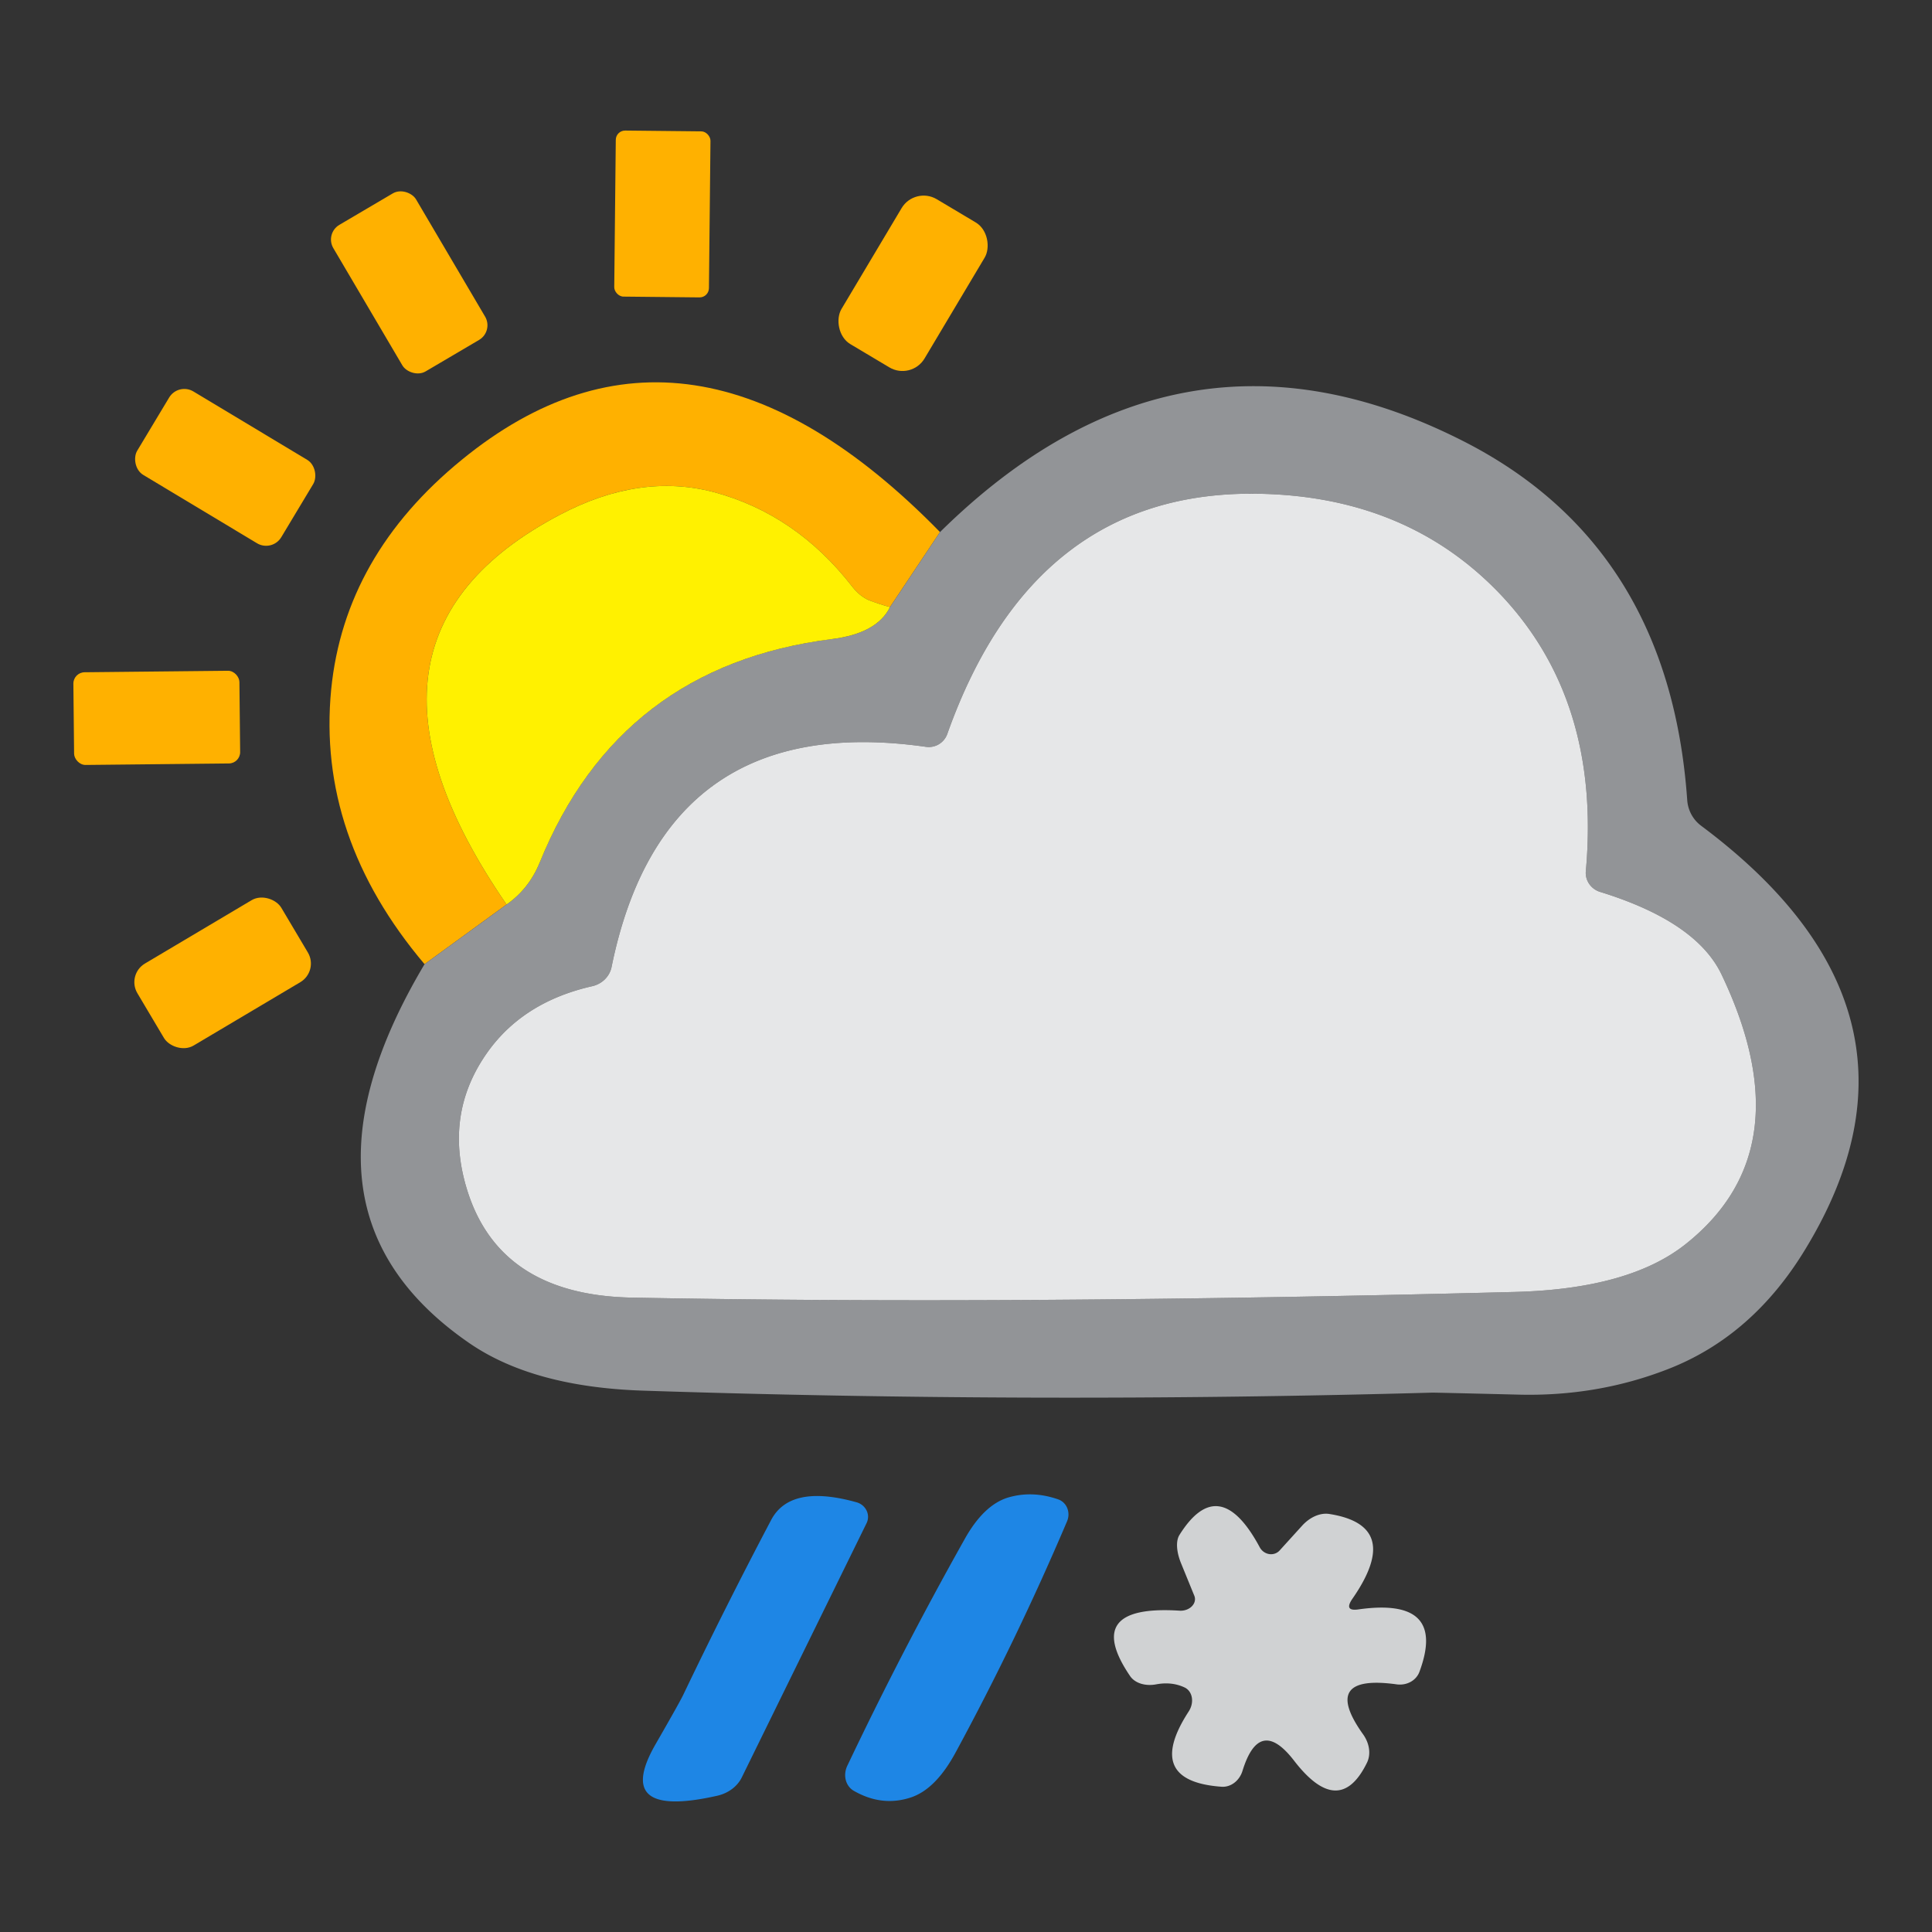 <svg width="256" height="256" xmlns="http://www.w3.org/2000/svg" version="1.1">
 <rect width="100%" height="100%" fill="#333333" stroke="none"/>
 <title>362</title>

 <g>
  <title>Layer 1</title>
  <g id="svg_14">
   <rect id="svg_1" rx="0.28" height="4.98" width="2.84" transform="matrix(4.418, 0.046, -0.046, 4.418, -15.729, -31.79)" y="10.878" x="22.145" fill="#ffb100"/>
   <rect id="svg_2" rx="0.51" height="5.1" width="2.88" transform="matrix(3.807, -2.242, 2.242, 3.807, -37.584, 10.781)" y="13.19" x="13.406" fill="#ffb100"/>
   <rect id="svg_3" rx="0.77" height="5.06" width="2.9" transform="matrix(3.795, 2.262, -2.262, 3.795, 33.11, -90.024)" y="12.088" x="30.419" fill="#ffb100"/>
   <rect id="svg_4" rx="0.53" height="2.92" width="5.04" transform="matrix(3.787, 2.275, -2.275, 3.787, 33.069, -39.887)" y="18.672" x="8.722" fill="#ffb100"/>
   <path id="svg_5" d="m124.557,70.502l-6.627,9.94q-1.458,-0.398 -2.828,-0.928q-1.193,-0.53 -2.165,-1.767q-7.466,-9.631 -18.379,-12.547q-9.808,-2.562 -20.367,3.004q-31.323,16.435 -7.069,51.646l-10.868,7.908q-14.27,-16.877 -12.37,-36.404q1.767,-17.76 17.318,-30.44q29.998,-24.52 63.354,9.587z" fill="#ffb100"/>
   <path id="svg_6" d="m56.255,127.759l10.868,-7.908q2.96,-2.076 4.374,-5.522q10.559,-26.066 38.701,-29.645q6.008,-0.751 7.731,-4.241l6.627,-9.94q31.633,-31.191 69.318,-12.061q27.303,13.872 29.689,47.537a4.683,4.595 -73.7 0 0 1.856,3.446q32.914,24.564 13.872,55.976q-7.025,11.663 -18.335,16.037q-9.322,3.623 -19.748,3.358q-10.78,-0.265 -11.398,-0.265q-52.353,1.458 -104.662,-0.265q-14.491,-0.486 -22.929,-6.274q-25.448,-17.495 -5.964,-50.232zm153.878,-12.37q2.032,-22.664 -11.443,-36.758q-12.415,-12.945 -32.163,-13.21q-29.556,-0.398 -40.999,31.809a2.607,2.607 -86.7 0 1 -2.872,1.723q-34.681,-4.904 -41.617,29.159a3.402,3.225 -1.5 0 1 -2.562,2.562q-9.764,2.209 -14.535,9.72q-4.992,7.82 -2.032,17.318q4.33,13.872 21.781,14.226q50.807,0.972 117.076,-0.751q15.154,-0.398 22.62,-6.362q15.772,-12.547 4.727,-35.697q-3.358,-7.025 -16.126,-10.957a2.695,2.607 12 0 1 -1.856,-2.783z" fill="#929497"/>
   <path id="svg_7" d="m117.93,80.443q-1.723,3.49 -7.731,4.241q-28.142,3.579 -38.701,29.645q-1.414,3.446 -4.374,5.522q-24.255,-35.211 7.069,-51.646q10.559,-5.567 20.367,-3.004q10.912,2.916 18.379,12.547q0.972,1.237 2.165,1.767q1.37,0.53 2.828,0.928z" fill="#fff100"/>
   <path id="svg_8" d="m211.989,118.172q12.768,3.932 16.126,10.957q11.045,23.15 -4.727,35.697q-7.466,5.964 -22.62,6.362q-66.27,1.723 -117.076,0.751q-17.451,-0.353 -21.781,-14.226q-2.96,-9.499 2.032,-17.318q4.771,-7.511 14.535,-9.72a3.402,3.225 -1.5 0 0 2.562,-2.562q6.936,-34.063 41.617,-29.159a2.607,2.607 -74.9 0 0 2.872,-1.723q11.443,-32.207 40.999,-31.809q19.748,0.265 32.163,13.21q13.475,14.093 11.443,36.758a2.695,2.607 12 0 0 1.856,2.783z" fill="#e6e7e8"/>
   <rect id="svg_9" rx="0.34" height="2.78" width="4.98" transform="matrix(4.418, -0.046, 0.046, 4.418, -17.496, -30.413)" y="27.111" x="5.875" fill="#ffb100"/>
   <rect id="svg_10" rx="0.65" height="2.86" width="5.02" transform="matrix(3.799, -2.256, 2.256, 3.799, -87.827, 11.276)" y="35.02" x="6.728" fill="#ffb100"/>
   <path id="svg_11" d="m102.158,201.451q2.518,-4.86 11.354,-2.386a2.032,1.944 20.7 0 1 1.325,2.739l-16.523,33.665a4.992,4.33 3.9 0 1 -3.269,2.474q-13.872,3.137 -8.217,-6.76q3.358,-5.832 3.755,-6.715q5.567,-11.619 11.575,-23.018z" fill-opacity="0.996" fill="#1f87e6"/>
   <path id="svg_12" d="m133.525,198.447q3.225,-0.972 6.671,0.221a2.209,2.076 -69.2 0 1 1.193,2.916q-6.627,15.595 -14.712,30.528q-2.651,4.948 -5.964,6.053q-3.844,1.281 -7.599,-0.884a2.651,2.386 -62.3 0 1 -0.839,-3.313q7.245,-15.242 15.507,-29.954q2.518,-4.551 5.743,-5.567z" fill-opacity="0.996" fill="#1f87e6"/>
   <path id="svg_13" d="m180.047,213.247q11.708,-1.635 8.041,8.262a2.872,2.607 13.1 0 1 -3.004,1.679q-10.206,-1.414 -4.462,6.627a4.02,3.269 43.5 0 1 0.486,3.799q-3.667,7.422 -9.631,-0.309q-4.595,-5.964 -6.848,1.37a2.96,2.607 -78.1 0 1 -2.783,2.076q-10.338,-0.751 -4.33,-9.985a2.342,1.944 -59.3 0 0 -0.486,-3.137q-1.723,-0.839 -3.844,-0.442a3.711,2.783 -19.3 0 1 -3.446,-1.104q-6.45,-9.499 6.583,-8.659a1.811,1.458 -6.3 0 0 1.944,-1.944l-1.767,-4.33a4.771,2.386 60 0 1 -0.221,-3.755q5.257,-8.394 10.647,1.635a1.679,1.59 52.9 0 0 2.607,0.442l3.048,-3.358a4.595,3.402 -59.4 0 1 3.579,-1.502q9.764,1.546 3.048,11.222q-1.193,1.723 0.839,1.414z" fill="#d0d2d3"/>
  </g>
 </g>
</svg>